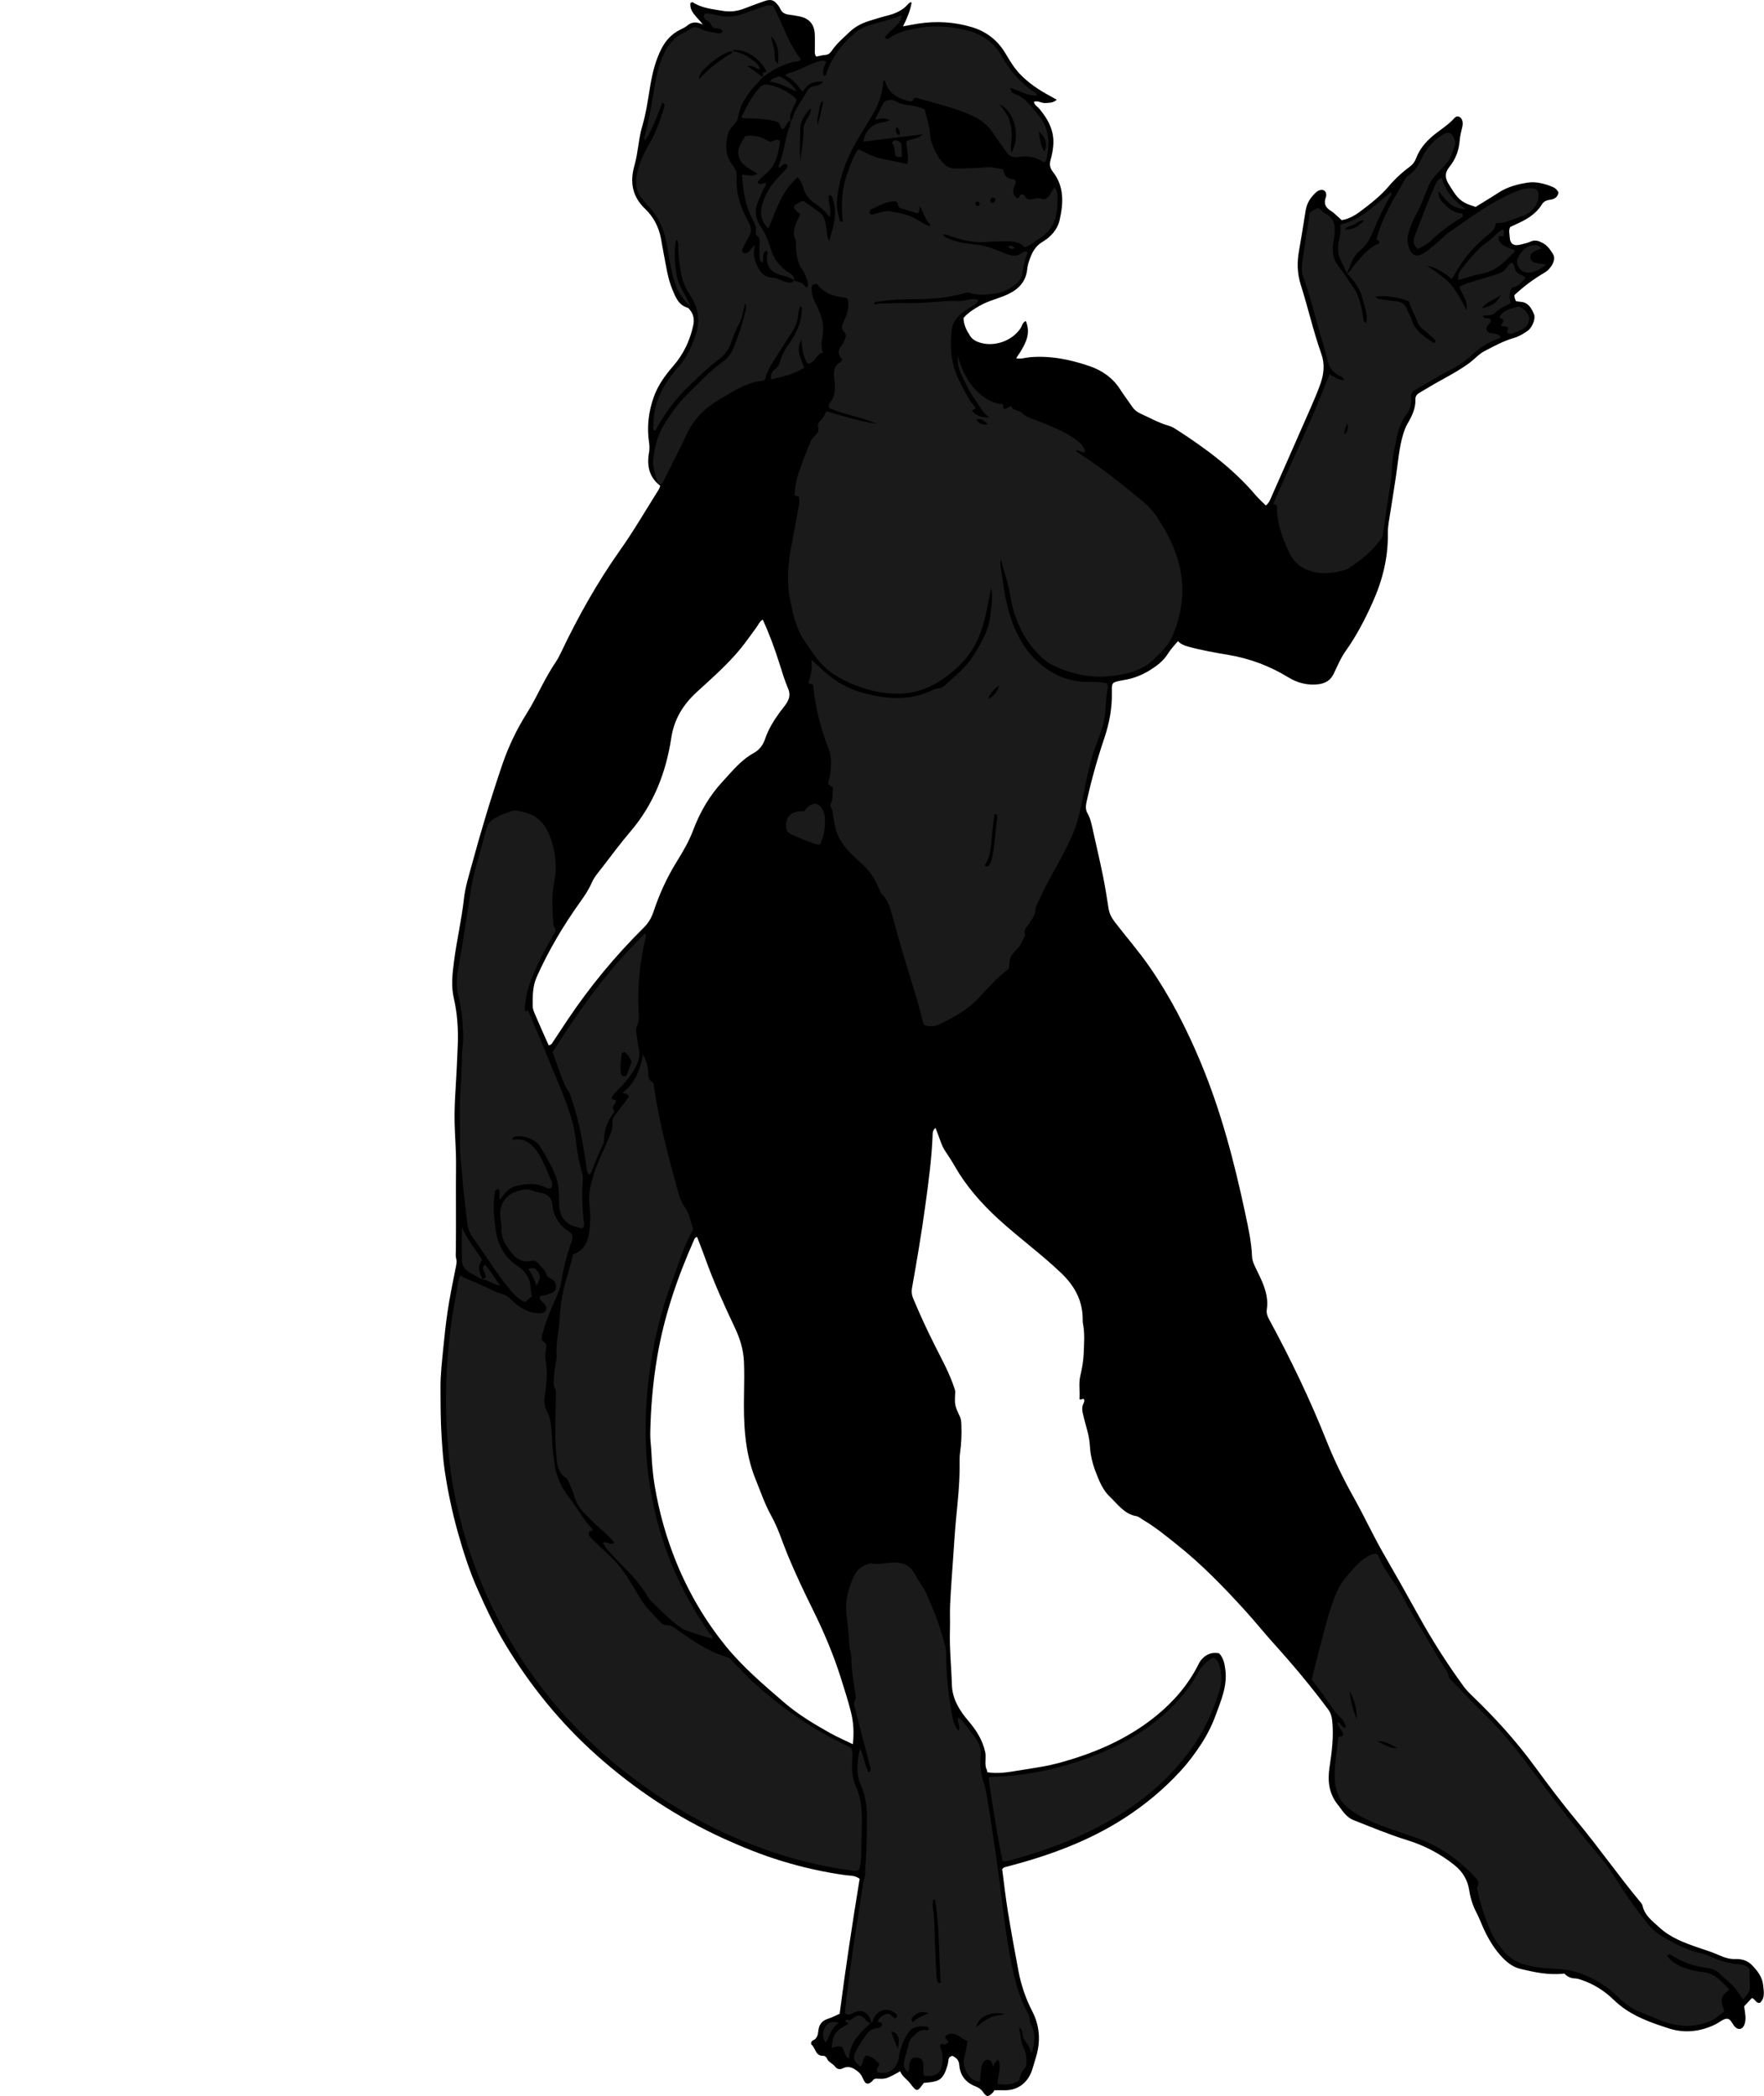 <?xml version="1.0" encoding="utf-8"?>
<!-- Generator: Adobe Illustrator 24.1.3, SVG Export Plug-In . SVG Version: 6.00 Build 0)  -->
<svg version="1.1" id="Layer_1" xmlns="http://www.w3.org/2000/svg" xmlns:xlink="http://www.w3.org/1999/xlink" x="0px" y="0px"
	 viewBox="0 0 440.34 523.11" enable-background="new 0 0 440.34 523.11" xml:space="preserve">
<g>
	<path d="M246.47,442.32c2.64,0.43,5.09,0.01,7.51-0.39c2.2-0.36,4.41-0.68,6.6-1.08c2.35-0.43,4.67-1.07,6.95-1.78
		c7.62-2.35,14.74-5.7,20.98-10.75c4.39-3.56,8.04-7.74,10.6-12.82c0.28-0.56,0.58-1.1,1.05-1.57c1.17-1.17,2.51-1.62,4.17-1.29
		c1.06,1.14,1.35,2.53,1.55,4.1c0.52,4.09-1.08,7.66-2.4,11.3c-0.93,2.55-2.17,5-3.65,7.27c-1.52,2.33-3.21,4.6-5.09,6.65
		c-4.17,4.55-8.88,8.47-14.09,11.83c-8.98,5.79-18.84,9.35-29.08,12.04c-0.46,0.12-0.96,0.12-1.4,0.68
		c0.45,3.41,0.84,6.97,1.41,10.49c0.82,5.03,1.72,10.05,2.68,15.06c0.66,3.46,1.79,6.76,3.42,9.92c1.87,3.62,2.13,7.47,0.94,11.4
		c-0.28,0.92-0.56,1.83-0.82,2.75c-1.04,3.69-3.76,5.66-7.13,5.56c-0.71-0.02-1.43,0-2.46,0c-0.05,0.08-0.18,0.4-0.4,0.61
		c-1.12,1.1-1.53,1.13-2.41-0.16c-0.5-0.73-1.12-1.11-1.86-1.4c-2.47-0.96-3.88-2.74-4.09-5.39c-0.09-1.22-0.79-1.82-1.71-2.25
		c-0.53,0.14-0.84,0.38-0.94,0.8c-0.11,0.46-0.11,0.96-0.24,1.42c-1.05,3.67-2.04,4.17-5.05,4.45c-0.32,0.03-0.63,0.06-0.91,0.09
		c-1.67,2.33-1.71,2.31-3.44,0.07c-0.77-1-1.93-1.65-2.46-2.96c-1.09,0.57-2.02,1.14-3.03,1.56c-1.05,0.44-2.2,0.27-3.03,0.26
		c-0.66,0.09-0.72,0.47-0.95,0.67c-0.94,0.84-1.55,0.79-2.06-0.25c-0.38-0.78-0.66-1.55-1.42-2.15c-1.2-0.95-2.33-1.59-3.88-0.82
		c-0.7,0.35-1.39,0.2-1.91-0.49c-0.57-0.76-1.62-1.05-2.01-2.01c-0.15-0.38-0.54-0.66-0.95-0.65c-1.92,0.07-1.85-1.92-2.88-2.78
		c-0.26-0.21-0.04-0.9,0.31-1.04c1.19-0.49,1.28-1.58,1.41-2.56c0.2-1.55,1-2.43,2.46-2.89c0.91-0.28,1.76-0.75,2.84-1.23
		c1.45-11.22,3.17-22.53,4.99-33.68c-1.28-0.92-2.48-0.75-3.54-0.9c-5.38-0.75-10.67-1.94-15.86-3.52
		c-4.96-1.51-9.78-3.45-14.51-5.6c-11.65-5.31-22.2-12.31-31.74-20.81c-9-8.03-16.53-17.29-22.77-27.63c-2.69-4.47-4.91-9.17-7-13.9
		c-2.03-4.58-3.56-9.4-4.92-14.25c-1.4-5-2.46-10.08-3.23-15.2c-0.42-2.83-0.6-5.7-0.79-8.57c-0.26-4.07-0.25-8.14-0.27-12.21
		c-0.02-3.35,0.39-6.67,0.71-10.01c0.28-2.94,0.61-5.86,1.03-8.78c0.53-3.71,1.32-7.38,2.04-11.06c0.15-0.77,0.37-1.5,0.13-2.34
		c-0.19-0.67-0.08-1.43-0.07-2.15c0.07-7.1-0.03-14.2,0.04-21.3c0.03-3.48-0.28-7.02-0.36-10.51c-0.06-2.68,0.06-5.41,0.23-8.12
		c0.24-3.74,0.41-7.49,0.56-11.23c0.15-3.92-0.1-7.82-0.98-11.66c-0.72-3.1-0.35-6.16,0.05-9.27c0.67-5.22,1.89-10.34,2.47-15.58
		c0.31-2.83,1.19-5.61,1.94-8.38c2.28-8.4,4.78-16.72,7.59-24.97c1.56-4.58,3.59-8.85,6.16-12.93c1.45-2.29,2.65-4.74,3.91-7.14
		c1-1.91,2.07-3.78,3.27-5.58c0.53-0.79,0.98-1.65,1.39-2.51c4.23-8.89,9.02-17.43,14.72-25.49c3.46-4.88,6.46-10.09,9.66-15.15
		c0.16-0.26,0.23-0.58,0.36-0.92c-2.83-2.17-3.38-5.08-2.79-8.35c0.14-0.8,0.13-1.58,0.01-2.38c-0.6-3.95-0.15-7.79,1.21-11.54
		c1.05-2.91,2.85-5.35,4.84-7.65c2.52-2.91,4.11-6.25,4.94-9.98c0.31-1.4,0.21-2.7-0.7-3.86c-0.19-0.25-0.39-0.59-0.65-0.66
		c-2.29-0.68-3.02-2.61-3.82-4.54c-1.21-2.91-1.58-6.01-2.19-9.05c-0.25-1.25-0.44-2.52-0.68-3.77c-0.56-2.82-1.84-5.32-3.9-7.29
		c-3.28-3.12-3.9-6.71-2.69-10.94c0.91-3.18,0.98-6.55,1.93-9.74c0.96-3.22,1.41-6.55,1.96-9.85c0.55-3.31,1.32-6.57,2.89-9.58
		c1.06-2.04,2.57-3.64,4.65-4.67c0.57-0.28,1.18-0.55,1.66-0.95c1.08-0.92,2.23-1.16,3.97-0.3c-1.42-1.97-3.39-3.12-3.1-5.41
		c0.27-0.09,0.47-0.23,0.55-0.18c2.28,1.51,4.95,1.71,7.52,2.16c1.84,0.32,3.66,0.09,5.42-0.6c1.64-0.63,3.28-1.25,4.94-1.82
		c1.69-0.58,2.42-0.32,3.5,1.09c0.19,0.25,0.37,0.53,0.49,0.82c0.43,1.01,1.26,1.36,2.28,1.47c0.79,0.08,1.57,0.25,2.35,0.39
		c2.47,0.44,3.82,1.88,3.98,4.33c0.08,1.28,0,2.56,0.03,3.84c0.01,0.62-0.16,1.28,0.35,1.89c0.74-0.14,1.52-0.36,2.3-0.42
		c0.73-0.06,1.15-0.43,1.53-0.99c1.27-1.87,3-3.32,4.62-4.86c1.28-1.21,2.88-2.02,4.57-2.57c1.52-0.49,3.04-0.96,4.59-1.35
		c2.05-0.52,3.95-1.28,5.35-2.96c0.14-0.17,0.37-0.29,0.57-0.41c0.04-0.02,0.13,0.03,0.27,0.07c-0.33,2.02-1.13,3.88-2.14,5.95
		c1.44-0.27,2.59-0.5,3.75-0.68c4.56-0.71,9.08-0.45,13.49,0.89c3.57,1.08,6.36,3.25,8.3,6.49c1.06,1.78,2.11,3.57,3.55,5.1
		c2.17,2.3,4.74,4.03,7.5,5.51c0.55,0.3,1.09,0.61,1.78,1c-0.93,0.85-1.93,0.75-2.9,0.82c-0.96,0.06-1.81-0.7-2.81-0.3
		c0.13,0.81,0.85,1.14,1.3,1.67c2.3,2.7,3.88,5.68,3.53,9.36c-0.11,1.1-0.3,2.22-0.61,3.28c-0.34,1.16-0.32,2.08,0.49,3.11
		c2.88,3.66,2.69,7.81,1.73,12.05c-0.57,2.51-2.29,4.29-4.33,5.51c-1.94,1.16-2.65,2.88-3.31,4.76c-0.24,0.67-0.39,1.39-0.47,2.1
		c-0.34,3.12-2.23,5-4.92,6.24c-2.24,1.03-4.69,1.54-6.87,2.78c-1.47,0.84-2.89,1.69-4.1,3.08c0,1.65,0.75,3.13,1.68,4.54
		c0.55,0.84,1.38,1.28,2.32,1.59c3.61,1.18,8.04-0.34,10.19-3.48c0.43-0.63,0.51-1.55,1.37-1.88c1.09,2.86,0.54,5.02-2.42,9.29
		c1.24,0.26,2.37-0.17,3.49-0.26c5.13-0.43,10.04,0.59,14.81,2.22c3.12,1.06,5.83,2.94,7.68,5.84c0.95,1.48,2.02,2.88,3.01,4.33
		c0.56,0.82,1.27,1.35,2.19,1.76c2.26,0.99,4.4,2.26,6.81,2.92c0.76,0.21,1.48,0.63,2.14,1.06c7.2,4.65,14.06,9.71,19.65,16.31
		c0.77,0.91,1.68,1.7,2.55,2.57c0.89-0.73,1.18-1.67,1.55-2.52c3.2-7.23,6.39-14.45,9.56-21.69c0.9-2.05,1.79-4.1,2.53-6.21
		c0.85-2.43,1.11-4.89,0.2-7.44c-2-5.64-3.31-11.5-5.12-17.19c-0.9-2.85-0.97-5.6-0.45-8.47c0.6-3.37,1.13-6.76,1.67-10.15
		c0.29-1.82,1.24-3.25,2.58-4.48c0.37-0.34,0.77-0.56,1.27-0.61c0.7-0.08,1.25,0.37,1.27,1.09c0.01,0.24,0.01,0.49-0.07,0.71
		c-0.58,1.5-0.19,2.55,1.21,3.41c0.93,0.57,1.69,1.43,2.71,2.33c1.46-0.21,3.04-0.97,4.45-2.02c2.62-1.96,5.21-3.94,7.35-6.47
		c1.54-1.82,3.32-3.46,5.26-4.89c0.7-0.52,1.19-1.17,1.53-2.06c0.8-2.11,2.16-3.82,3.9-5.35c1.85-1.63,4.04-2.83,5.69-4.71
		c0.66-0.76,1.69-0.31,1.96,0.72c0.12,0.48,0.11,0.93,0,1.41c-0.26,1.17-0.58,2.34-0.67,3.52c-0.19,2.48-1.04,4.69-2.58,6.59
		c-1.22,1.51-1.08,2.84-0.1,4.37c1.08,1.69,1.98,3.46,3.84,4.49c0.85,0.48,1.74,0.76,2.82,1.1c1.87-1.16,3.86-2.34,5.79-3.6
		c2.2-1.43,4.7-2.07,7.19-2.46c2.12-0.33,4.27,0.26,6.29,1.09c0.6,0.24,1.05,0.71,1.42,1.33c-0.15,1.23-1.04,1.71-2.1,1.85
		c-0.85,0.12-1.58,0.41-2.02,1.12c-1.53,2.53-3.95,3.87-6.53,5.02c-0.5,0.22-0.99,0.48-1.43,0.69c-0.39,0.88-0.14,1.68-0.1,2.46
		c0.07,1.74,0.99,2.35,2.73,1.9c0.85-0.22,1.73-0.4,2.52-0.76c1.1-0.5,2.02-0.13,2.96,0.35c1.2,0.61,1.92,1.72,2.59,2.77
		c0.52,0.81,0.29,1.86-0.24,2.74c-0.46,0.76-1.05,1.43-1.82,1.88c-2.7,1.57-5.19,3.42-7.53,5.6c-0.13,0.5,0.1,0.98,0.36,1.55
		c0.41,0.06,0.79,0.13,1.18,0.16c1.92,0.14,2.68,1.62,3.3,3.07c0.5,1.18-0.46,3.41-1.63,4.21c-1.05,0.73-2.14,1.38-3.39,1.74
		c-2.62,0.76-5.01,2.06-7.41,3.33c-1.36,0.72-2.35,1.9-3.56,2.81c-2.76,2.08-5.84,3.61-8.82,5.31c-1.25,0.71-2.46,1.48-3.71,2.19
		c-0.68,0.39-1.1,0.87-1.07,1.71c0.08,2.25-0.89,4.2-1.98,6.06c-0.49,0.85-0.8,1.71-1.08,2.63c-1.02,3.39-1.26,6.89-1.78,10.36
		c-0.56,3.7-1.13,7.41-1.74,11.1c-0.18,1.11-0.32,2.21-0.3,3.33c0.09,6.1-1.38,11.83-3.89,17.36c-1.88,4.16-3.97,8.19-6.62,11.91
		c-1.26,1.77-2.08,3.78-3.01,5.72c-0.78,1.65-2.13,2.39-3.76,2.6c-2.69,0.34-5.23-0.29-7.55-1.71c-4.61-2.82-9.57-4.7-14.91-5.6
		c-3.38-0.57-6.76-1.16-10.07-2.07c-0.94-0.26-1.82-0.57-2.58-1.38c-0.92,1.1-1.83,2.04-2.55,3.2c-1.11,1.8-2.82,3.04-4.58,4.13
		c-1.98,1.22-4.15,2.05-6.47,2.4c-0.16,0.02-0.32,0.06-0.47,0.09c-2.41,0.47-2.48,0.5-2.43,2.92c0.08,3.95-0.61,7.7-1.89,11.49
		c-1.73,5.13-3.2,10.37-4.38,15.67c-0.23,1.02-0.39,2.07,0.17,3.04c0.81,1.41,1.09,2.98,1.43,4.54c0.81,3.66,1.67,7.31,2.42,10.98
		c0.56,2.73,0.99,5.49,1.42,8.25c0.2,1.31,0.78,2.38,1.58,3.42c2.87,3.74,5.98,7.29,8.66,11.17c5.12,7.39,9.19,15.32,12.66,23.6
		c5.19,12.35,8.53,25.23,11.3,38.29c0.73,3.43,1.48,6.86,1.62,10.39c0.04,1.12,0.57,2.15,1.05,3.16c0.55,1.15,1.13,2.29,1.61,3.48
		c0.84,2.09,1.39,4.25,1.03,6.55c-0.14,0.88,0.11,1.66,0.56,2.49c5.34,9.83,10.19,19.9,14.33,30.31c1.95,4.9,4.27,9.63,6.85,14.24
		c2.53,4.52,4.7,9.24,7.28,13.74c2.95,5.12,5.87,10.26,8.72,15.43c3.39,6.17,7.16,12.09,11.3,17.78c0.67,0.91,1.43,1.72,2.24,2.49
		c5.72,5.48,11.02,11.34,15.7,17.75c3.39,4.64,6.87,9.23,10.54,13.65c5.31,6.4,10.07,13.21,15.36,19.62
		c0.35,0.43,0.8,0.88,0.92,1.39c0.55,2.45,2.49,3.81,4.15,5.35c2.75,2.56,6.22,3.85,9.7,5.05c1.73,0.6,3.49,1.12,5.17,1.88
		c1.3,0.58,2.68,1.05,4.16,0.99c1.58-0.06,3.01,0.38,4.12,1.52c1.35,1.39,2.58,2.95,2.78,4.92c0.15,1.51,0.57,3.21-0.74,4.46
		c-1.12,0.27-1.21-1.04-2.08-1.15c-0.61,0.66-1.25,1.34-1.91,2.05c0.11,0.81,0.26,1.59,0.32,2.37c0.06,0.8,0.02,1.59-0.32,2.35
		c-0.43,0.97-1.27,1.22-2.1,0.57c-0.45-0.35-0.69-0.86-1-1.33c-0.63-0.95-1.21-1.08-2.23-0.55c-0.64,0.33-1.21,0.78-1.85,1.1
		c-3.75,1.82-7.67,2.28-11.63,1c-3.71-1.2-7.43-2.47-10.72-4.67c-1.13-0.76-2.17-1.62-3.15-2.57c-2.27-2.19-4.9-3.83-7.89-4.85
		c-0.52-0.18-1.07-0.37-1.62-0.38c-1.11-0.02-1.99-0.48-2.69-1.22c-3.87,0.46-7.53-0.32-11.15-1.22c-1.97-0.49-3.51-1.86-4.85-3.37
		c-1.81-2.06-3.16-4.41-4.28-6.9c-0.56-1.24-1.03-2.52-1.66-3.72c-0.9-1.72-1.49-3.54-1.78-5.44c-0.4-2.66-1.61-4.74-3.73-6.43
		c-3.55-2.84-7.49-4.89-11.8-6.22c-4.58-1.42-8.99-3.27-13.44-5.02c-0.6-0.24-1.11-0.61-1.59-1.04c-0.91-0.81-1.52-1.85-2.27-2.78
		c-2.21-2.76-2.59-5.89-2.08-9.27c0.59-3.87,1.09-7.74,0.68-11.68c-0.11-1.08-0.38-1.99-1.03-2.86c-4.24-5.71-8.8-11.15-13.57-16.43
		c-2.41-2.66-4.65-5.48-7.06-8.13c-5.38-5.92-10.93-11.65-17.22-16.64c-2.69-2.14-5.34-4.33-8.32-6.07
		c-0.55-0.32-1.07-0.83-1.67-0.93c-3.02-0.52-4.63-2.96-6.62-4.83c-1.77-1.67-2.68-3.95-3.54-6.2c-0.81-2.1-1.34-4.27-1.46-6.52
		c-0.14-2.74-1.14-5.29-1.72-7.93c-0.18-0.82-0.3-1.49-0.05-2.23c0.15-0.45,0.48-0.84,0.34-1.37c-0.28-0.6-0.89,0.41-1.17-0.21
		c0.15-1.94-0.25-3.87,0.23-5.82c0.45-1.85,0.76-3.77,0.83-5.67c0.09-2.38,0.29-4.79-0.17-7.17c-0.11-0.54-0.08-1.11-0.09-1.67
		c-0.14-4.49-2.15-7.99-5.37-11.07c-5.03-4.81-10.67-8.87-15.78-13.57c-4.19-3.86-7.93-8.11-10.78-13.09
		c-0.71-1.25-1.49-2.46-2.3-3.65c-0.55-0.8-0.93-1.66-1.25-2.57c-0.39-1.1-0.82-2.19-1.25-3.34c-0.64,0.53-0.7,1.06-0.72,1.64
		c-0.22,5.98-1.03,11.9-1.84,17.82c-0.94,6.87-2.1,13.71-3.32,20.54c-0.16,0.93-0.04,1.75,0.3,2.56c1.69,4.04,3.52,8.01,5.5,11.93
		c1.75,3.47,3.66,6.92,4.85,10.66c0.07,0.22,0.16,0.45,0.15,0.68c-0.16,3.36-0.17,3.36,1.18,6.27c0.35,0.75,0.33,1.56,0.36,2.35
		c0.08,2.24-0.03,4.46-0.34,6.69c-0.13,0.94-0.12,1.91-0.11,2.87c0.05,4.72-0.49,9.39-0.93,14.07c-0.28,3.02-0.46,6.04-0.67,9.06
		c-0.27,3.89-0.57,7.79-0.76,11.68c-0.11,2.15,0.02,4.32-0.05,6.48c-0.15,4.56,0.35,9.09,0.48,13.64c0.11,3.66,1.93,6.49,4.18,9.14
		c1.93,2.27,3.5,4.73,4.14,7.7c0.29,1.33-0.16,2.69,0.22,4C246.3,441.5,246.36,441.81,246.47,442.32z M212.89,435.32
		c0.33-2.9,0.16-5.5-0.47-8.02c-0.74-2.94-1.68-5.82-2.59-8.71c-1.83-5.8-4.22-11.37-6.9-16.81c-2.23-4.51-4.38-9.04-6.31-13.7
		c-1.34-3.24-2.34-6.62-4.06-9.7c-1.64-2.94-2.71-6.13-3.97-9.23c-2.78-6.88-3-14.13-2.86-21.41c0.05-2.64,0.09-5.26-0.02-7.9
		c-0.13-3.01-1-5.78-2.27-8.47c-2.66-5.63-5.24-11.29-7.34-17.16c-0.66-1.85-1.4-3.67-2.09-5.49c-0.56,0.12-0.66,0.52-0.82,0.88
		c-4.18,9.44-7.49,19.14-9.19,29.38c-1.04,6.23-1.56,12.48-1.68,18.78c-0.03,1.58,0.22,3.17,0.29,4.76
		c0.13,2.79,0.36,5.56,0.82,8.32c1.11,6.55,2.87,12.9,5.39,19.07c3.11,7.6,7.2,14.59,12.37,20.95c4.25,5.23,9.37,9.57,14.44,13.95
		c3.58,3.09,7.63,5.52,11.75,7.82C209.12,433.58,210.94,434.37,212.89,435.32z M136.95,260.87c0.65-0.07,0.79-0.37,0.96-0.63
		c1.28-1.93,2.54-3.87,3.84-5.8c5.53-8.25,11.84-15.87,18.89-22.86c1.2-1.19,1.96-2.44,2.47-3.97c1.46-4.41,3.38-8.63,5.83-12.57
		c1.57-2.52,3.06-5.08,4.09-7.83c1.71-4.55,4.09-8.64,7.4-12.2c2.38-2.57,4.56-5.34,7.73-7.07c1.33-0.73,2.3-1.94,2.81-3.46
		c0.82-2.45,2.17-4.62,3.67-6.7c0.51-0.71,1.1-1.37,1.59-2.1c0.79-1.17,1.14-2.33,0.51-3.8c-0.88-2.05-1.52-4.2-2.19-6.33
		c-1.17-3.71-2.51-7.35-4.15-10.91c-0.83,0.49-1.09,1.3-1.56,1.93c-1.3,1.72-2.5,3.51-3.86,5.18c-3.29,4.05-7.22,7.47-11.04,10.97
		c-3.44,3.15-5.67,6.81-6.37,11.44c-1.32,8.7-4.42,16.62-10.21,23.39c-2.43,2.85-4.67,5.87-6.96,8.85c-0.97,1.26-2.08,2.5-2.7,3.94
		c-0.74,1.72-1.76,3.22-2.82,4.7c-4.23,5.93-7.95,12.15-10.91,18.82c-1.05,2.37-1,4.81-0.99,7.27c0,0.61,0.24,1.26,0.49,1.83
		C134.59,255.6,135.77,258.22,136.95,260.87z"/>
	<path fill="#1A1A1A" d="M198.18,69.99c2.02,0.58,2.02,0.58,3.13,1.8c0.54-0.41,0.46-1,0.29-1.47c-0.33-0.98-0.62-2.05-1.22-2.85
		c-1.5-1.97-1.58-4.25-1.73-6.54c-0.02-0.32,0.11-0.69-0.01-0.95c-1.06-2.17-0.06-4.02,0.86-5.9c0.1-0.21,0.17-0.45,0.25-0.67
		c-2.12-1.56-2.08-2.04,0.27-3.13c0.14-0.06,0.31-0.06,0.61-0.1c1.27,0.9,2.64,1.83,3.96,2.83c1.35,1.01,1.47,2.59,1.7,4.07
		c0.14,0.9,0.06,1.84,0.66,3.12c1.11-3.67,2.11-6.87,1.02-10.29c-0.16-0.51-0.21-1.14-1.02-1.25c-0.4,1.78,0.79,3.53,0.1,5.54
		c-1.03-1.56-2.34-2.56-3.72-3.49c-1.36-0.92-2.32-2.15-2.8-3.77c-0.29-0.96-0.63-1.94-1.43-2.74c-3.9,3.48-5.4,8.2-7.26,12.8
		c-1.89-1.7-2.19-3.73-1.57-5.95c0.76-2.76,2.3-5.07,4.3-7.09c0.62-0.62,1.21-1.27,1.78-1.93c0.14-0.16,0.17-0.42,0.24-0.61
		c-0.21-0.49-0.54-0.66-0.96-0.39c-0.39,0.25-0.72,0.59-1.08,0.89c-0.44-0.54,0.02-0.91,0.14-1.32c0.35-1.23,0.77-2.44,1.02-3.68
		c0.35-1.8,0.7-3.6,1.41-5.31c0.21-0.5,0.19-1.09,0.27-1.64l-0.08,0.08c0.47-0.14,0.53-0.58,0.64-0.94
		c0.74-2.42,2.47-4.28,3.58-6.48c0.44-0.89,1.35-1.06,2.21-1.23c0.69-0.14,1.35-0.27,1.71-1.08c-2.75,0.04-3.69,0.52-5.08,2.57
		c-1.32-1.48-2.33-3.27-4.45-4.05c0.49-0.3,0.74-0.54,1.03-0.61c2.33-0.56,4.36-1.83,6.59-2.64c0.93-0.34,1.78-0.66,2.75-0.25
		c-0.92,2.14-0.92,2.14-0.66,3.66c0.21-0.14,0.51-0.23,0.56-0.39c1.33-4.15,3.85-7.51,7.09-10.31c1.52-1.32,3.46-2,5.41-2.49
		c2.17-0.55,4.31-1.14,6.42-2.03c-0.26,1.47-0.27,1.46-1.85,3.07c-0.81,0.84-1.76,1.57-2.38,2.53c0.47,0.55,0.84,0.37,1.16,0.13
		c1.84-1.39,4.04-1.9,6.21-2.35c4.36-0.91,8.74-0.67,13.05,0.39c3.72,0.91,6.78,2.94,8.67,6.32c2.11,3.78,4.84,6.92,8.46,9.29
		c0.19,0.13,0.42,0.24,0.4,0.66c-2.34,0.12-4.34-1.14-6.67-1.92c0.1,0.98,0.67,1.36,1.17,1.54c2.59,0.9,4.01,3.1,5.68,5
		c3.11,3.55,3.15,7.65,2.06,11.86c-0.67,0.37-1.01-0.11-1.39-0.32c-1.77-1-3.71-1.06-5.6-0.78c-1.46,0.21-2.25-0.36-2.98-1.42
		c-1.13-1.64-2.32-3.24-3.42-4.89c-1.2-1.79-2.86-3-4.76-3.9c-4.42-2.11-9.22-3.1-13.87-4.5c-0.28-0.08-0.84-0.07-0.89,0.06
		c-0.54,1.25-1.41,0.63-2.17,0.42c-2.43-0.68-4.26-2.04-5.01-4.58c-0.04-0.13-0.21-0.21-0.44-0.44c-0.22,3.03-1.01,5.79-2.51,8.33
		c-1.34,2.27-2.74,4.5-4.08,6.77c-2.69,4.6-4.51,9.51-5,14.85c-0.16,1.74,0.22,3.48,0.7,5.16c0.06,0.21,0.26,0.4,0.75,0.27
		c-0.52-4.26-0.27-8.52,1.31-12.6c0.71-1.84,1.26-3.77,2.53-5.49c2.02,0.92,3.88,2.01,6.01,2.41c2.02,0.38,4.03,0.84,6.21,1.3
		c0.53-1.9-0.13-3.73-0.24-5.61c1.2-0.85,2.88-0.46,4.16-1.82c-5.08,0.63-9.87,1.22-14.84,1.83c0.23-1.87,1.13-3.03,2.34-3.94
		c1.11-0.84,2.63-0.8,4.23-1.36c-1.43-0.92-2.5-0.26-3.65-0.24c0.76-1.52,1.48-2.93,2.19-4.34c1.04-0.63,2.07-0.75,3.16-0.09
		c0.9,0.54,1.91,0.73,2.96,0.86c1.42,0.18,2.82,0.48,4.07,1.07c0.47,2.06,1.19,4.04,1.31,6.05c0.12,1.94,0.87,3.54,1.72,5.16
		c0.37,0.7,0.81,1.4,1.36,1.96c0.9,0.91,1.8,1.66,3.36,1.6c2.54-0.1,5.08-0.05,7.63-0.33c1.31-0.14,2.67,0.29,4.19,0.48
		c0.3,1.19,0.62,2.4,2.31,2.45c0.84,0.02,1.07,0.68,0.59,1.64c-0.63,1.26-0.52,2.27,0.52,3.13c0.87,0.2,0.56-1.02,1.12-0.88
		c0.68-0.14,0.82,0.29,1.04,0.6c0.42,0.62,0.95,0.71,1.66,0.54c1.51-0.36,1.51-0.33,2.99,0.05c1.47-0.43,1.71-1.98,2.57-2.99
		c0.94,0.99,0.74,2.15,0.76,3.21c0.06,3.95-0.92,7.45-4.6,9.63c-1.16,0.68-2.1,1.73-3.61,2.11c-1.2-1.33-2.82-1.54-4.54-1.48
		c-1.68,0.06-3.36,0-5.03,0.15c-3.27,0.29-6.33-0.55-9.36-1.61c-0.45-0.16-0.87-0.43-1.44-0.15c0.57,0.75,1.41,0.94,2.2,1.24
		c2.19,0.82,4.52,0.97,6.79,1.27c1.71,0.23,3.23,0.82,4.79,1.43c0.74,0.29,1.48,0.59,2.23,0.86c1.34,0.48,2.65,0.57,3.85-0.39
		c0.31-0.25,0.67-0.44,1.26-0.06c-0.62,1.71-1.08,3.53-1.34,5.4c-0.16,1.13-0.93,2.03-1.83,2.73c-1.53,1.18-3.15,1.95-5.18,2.21
		c-2.1,0.26-4.09,0.47-6.1-0.24c-0.41-0.14-0.77-0.06-1.16,0.05c-4.01,1.18-8.12,1.53-12.28,1.53c-3.12,0-6.22,0.11-9.31,0.6
		c-0.37,0.06-0.81-0.05-1.13,0.39c0.3,0.65,0.76,0.13,1.13,0.12c2.32-0.04,4.64-0.19,6.95-0.12c4.48,0.13,8.92-0.65,13.4-0.53
		c0.7,0.02,1.42-0.2,2.12-0.33c0.78-0.14,1.57-0.34,2.45,0.21c-0.41,0.93-1.34,1.26-2.09,1.73c-1.42,0.89-2.78,1.81-3.71,3.28
		c-0.39,0.62-0.71,1.22-0.81,1.96c-0.62,4.77-0.18,9.38,2.16,13.67c1.14,2.09,2,4.38,3.75,6.05c0.04,0.68-0.88,0.37-0.86,0.97
		c1.63,1.31,2.12,1.51,4.29,1.52c-1.28-0.95-2.01-2-2.7-3.13c-0.79-1.28-1.75-2.47-2.43-3.83c-0.63-1.29-1.33-2.55-1.9-3.87
		c-0.55-1.28-1.05-2.6-0.77-4.46c1.69,6.98,6.58,11.76,11.07,11.99c0.4,0.27,0.03,0.77,0.3,1.08c0.32,0.19,0.59,0.06,0.87-0.11
		c0.27-0.17,0.55-0.31,0.97-0.55c0.52,1.31,2.04,1.04,2.86,1.87c0.9,0.9,2.03,1.19,3.14,1.62c3.63,1.43,7.33,2.75,10.49,5.16
		c0.98,0.74,1.77,1.55,2.04,2.97c-0.83-0.06-1.47-0.31-2-0.59c-0.33,0.15-0.33,0.27-0.13,0.4c0.26,0.18,0.51,0.37,0.78,0.55
		c5.66,3.61,10.86,7.82,16.01,12.1c1.31,1.09,2.4,2.36,3.32,3.75c2.44,3.68,4.44,7.55,5.5,11.9c1.49,6.13,0.73,12.02-1.71,17.74
		c-0.96,2.25-2.72,3.9-4.43,5.6c-3.08,3.06-6.98,3.96-11.09,4.38c-5.16,0.52-10.01-0.56-14.59-2.86c-1.49-0.75-2.74-1.9-3.87-3.15
		c-3.72-4.1-5.7-9.02-6.56-14.39c-0.47-2.94-1.53-5.68-2.3-8.83c-0.32,1.67,0.18,2.97,0.34,4.28c0.54,4.36,1.33,8.69,3.02,12.76
		c1.48,3.57,3.66,6.83,6.63,9.28c3.24,2.67,7.07,4.33,11.42,4.34c1.67,0.01,3.34,0,4.87,0.28c0.47,0.38,0.49,0.82,0.41,1.18
		c-0.54,2.58-0.4,5.23-0.85,7.84c-0.4,2.32-1.31,4.43-2.11,6.59c-1.34,3.61-2.09,7.36-2.87,11.11c-0.83,3.98-1.48,8.02-3.22,11.74
		c-1.35,2.89-2.82,5.73-4.38,8.51c-1.49,2.65-2.91,5.33-4.12,8.11c-0.19,0.44-0.51,0.89-0.5,1.33c0.05,1.48-0.85,2.49-1.55,3.63
		c-0.54,0.88-1.62,1.6-0.99,2.89c-0.61,1.11-0.98,2.35-1.88,3.31c-2,2.13-1.99,2.14-2.19,5.07c-2.97,2.17-5.4,5.01-7.96,7.73
		c-2.51,2.67-5.75,4.29-8.93,5.95c-1.27,0.66-2.7,0.95-4.22,0.4c-0.12-0.27-0.3-0.54-0.37-0.84c-1.38-5.75-3.28-11.34-4.96-17
		c-0.96-3.21-1.83-6.45-2.73-9.68c-0.52-1.85-1.05-3.66-2.48-5.11c-0.53-0.54-0.74-1.4-1.08-2.12c-1.06-2.26-2.42-4.2-4.37-5.89
		c-2.63-2.28-5.18-4.76-6.16-8.37c-0.32-1.16-0.44-2.35-0.67-3.51c-0.11-0.54-0.03-1.12-0.39-1.6c-0.25-0.34-0.35-0.78-0.16-1.14
		c0.67-1.27,0.35-2.66,0.55-4.06c-0.55-0.41-1.5-0.63-1.11-1.69c0.14-0.37,0.28-0.76,0.33-1.15c0.32-2.26,0.6-4.45-0.29-6.74
		c-1.67-4.31-2.92-8.77-3.56-13.37c-0.12-0.86-0.21-1.73-0.32-2.62c-0.35-0.15-0.7-0.29-1.2-0.49c0.61-1.78,1.08-3.6,0.73-5.85
		c1.29,1.18,2.31,2.13,3.35,3.06c2.86,2.54,6.15,4.37,9.82,5.32c4.24,1.09,8.57,1.72,12.97,0.7c1.1-0.25,2.15-0.61,3.18-1.03
		c0.81-0.33,1.56-0.79,2.47-0.87c0.65-0.06,1.24-0.38,1.7-0.83c2.42-2.31,5.11-4.38,6.93-7.26c1.88-2.98,3.71-6,4.21-9.57
		c0.36-2.6,0.76-5.2,0.28-7.4c-0.81,3.77-1.35,8.03-3.02,12.1c-1.78,4.35-4.71,7.52-8.39,10.19c-0.26,0.19-0.54,0.35-0.8,0.53
		c-4.78,3.36-10.04,4.19-15.72,3.17c-4.07-0.74-7.83-2.2-11.3-4.42c-1.56-1-2.89-2.24-4.06-3.69c-1.21-1.5-2.26-3.1-3.33-4.69
		c-2.02-2.98-2.77-6.44-3.5-9.87c-0.97-4.5-0.63-9.04,0.2-13.54c0.65-3.53,1.34-7.05,1.97-10.58c0.11-0.62,0.02-1.27,0.02-1.94
		c-0.34-0.12-0.69-0.24-1.17-0.4c0.15-1.96,0.47-3.91,1.11-5.78c0.88-2.56,1.89-5.08,2.89-7.59c0.2-0.5,0.59-0.95,0.98-1.34
		c0.69-0.7,1.32-1.32,0.89-2.48c-0.17-0.48,0.21-1.1,0.66-1.47c0.71-0.58,0.98-1.43,1.44-2.28c4.24,1.13,8.35,2.57,12.69,3.12
		c-3.95-1.65-8.22-2.31-11.96-3.91c-0.29-0.71-0.11-1.09,0.15-1.38c1.23-1.38,1.3-3.04,1.19-4.74c-0.03-0.48-0.05-0.96-0.12-1.43
		c-0.21-1.6-0.04-3.03,1.53-3.94c0.19-0.11,0.28-0.37,0.51-0.67c-1.23-1.1-1.19-2.29-0.16-3.54c0.35-0.42,0.55-0.97,0.79-1.47
		c0.29-0.61,0.4-1.25-0.14-1.78c-0.85-0.83-0.65-1.67-0.18-2.61c0.72-1.44,1.24-2.95,1.18-4.59c-0.02-0.48-0.06-0.96-0.4-1.35
		c-3.51-0.55-5.35-0.87-7.41-3.47c-0.48-0.01-0.94,0.05-1.26,0.34c-0.35,1.84,0.3,3.39,1.14,4.91c0.23,0.42,0.33,0.9,0.54,1.33
		c1.14,2.32,1.36,4.77,0.82,7.24c-0.25,1.15-0.17,2.19,0.26,3.3c-1.77,0.27-1.88,2.61-3.8,2.76c-1.24-1.7-1.43-3.75-1.58-6
		c-1.55,2.6-0.05,4.72,0.65,7.02c-2.52,1.64-5.34,2.18-8.27,2.93c-0.16-1.15,0.22-2.07,1.07-2.68c0.57-0.41,0.89-0.86,1.07-1.5
		c0.53-1.87,1.47-3.52,2.58-5.1c1.73-2.46,2.92-5.13,2.98-8.2c0.01-0.3,0.07-0.61-0.3-0.86c-0.48,0.76-0.58,1.61-0.65,2.47
		c-0.11,1.38-0.62,2.64-1.36,3.8c-1.29,2.02-2.58,4.04-3.87,6.06c-1.2,1.88-2.46,3.74-3,5.99c-0.2,0.11-0.4,0.31-0.61,0.33
		c-4.13,0.39-7.45,2.72-10.85,4.71c-3.4,2-6.24,4.66-7.97,8.38c-1.71,3.69-3.6,7.3-5.41,10.94c-0.25,0.5-0.49,1.01-0.79,1.48
		c-0.27,0.41-0.68,0.33-1.12,0.12c-0.6-2.09-1.44-4.2-1.12-6.47c0.4-2.84,1.04-5.62,2.59-8.12c1.69-2.73,3.52-5.33,5.8-7.6
		c2.88-2.88,5.7-5.83,9-8.26c1.26-0.92,2.14-2.15,2.71-3.59c1.21-3.04,2.23-6.14,2.95-9.34c0.1-0.47,0.18-0.95-0.18-1.57
		c-0.44,1.87-0.67,3.69-1.54,5.24c-0.91,1.62-1.47,3.36-2.13,5.07c-0.59,1.53-1.59,2.74-2.92,3.72c-2.58,1.9-4.83,4.18-7.16,6.36
		c-3.53,3.3-6.37,7.14-8.63,11.39c-0.67-0.08-0.48-0.57-0.49-0.9c-0.11-4.31,1.23-8.18,3.63-11.7c0.76-1.12,1.6-2.2,2.51-3.2
		c2.14-2.36,3.42-5.18,4.42-8.15c1.11-3.31,0.74-6.44-1.12-9.41c-1.02-1.63-1.98-3.31-2.38-5.21c-0.5-2.34-0.83-4.71-0.84-7.12
		c0-0.59,0.14-1.23-0.52-2.11c-0.67,3.16-0.34,5.94,0.05,8.73c0.41,2.92,2.38,5.17,3.48,8.01c-1.68-1.4-3.13-3.58-3.81-5.61
		c-0.97-2.89-1.43-5.89-1.91-8.88c-0.67-4.12-2-7.89-5.12-10.83c-0.34-0.33-0.57-0.77-0.9-1.12c-1.8-1.94-2.11-4.23-1.58-6.7
		c0.56-2.6,1.65-5,3-7.28c1.72-2.91,2.83-6.07,3.78-9.29c0.09-0.31,0.2-0.61-0.07-0.88c-0.05-0.05-0.13-0.08-0.4-0.25
		c-0.63,1.6-1.18,3.2-1.87,4.74c-0.71,1.58-1.3,3.25-2.53,4.77c-0.04-0.39-0.12-0.63-0.07-0.82c1.3-4.7,1.97-9.52,2.84-14.31
		c0.39-2.13,0.97-4.2,1.85-6.18c1.07-2.39,2.58-4.4,5.04-5.57c0.57-0.27,1.14-0.59,1.65-0.98c0.81-0.62,1.6-0.58,2.46-0.14
		c1.52,0.79,3.19,0.98,4.85,1.21c0.33,0.04,0.63-0.04,0.83-0.56c-0.51-0.92-1.65-0.51-2.48-0.93c-0.36-0.53-0.56-1.26-1.25-1.61
		c-0.67-0.35-1.21-0.8-0.8-1.81c1.22-0.16,2.47,0.24,3.67,0.49c2.12,0.43,4.12,0.23,6.11-0.49c1.58-0.57,3.16-1.11,4.73-1.71
		c1.03-0.39,1.02-0.42,2.58-0.29c2.47,4.42,3.8,9.44,7.01,13.41c-0.53,0.69-1.15,0.5-1.66,0.61c-2.97,0.62-5.49,2.1-7.9,3.85
		c0.03-0.39,0.06-0.78,0.09-1.16c0.29-0.08,0.59-0.15,0.9-0.23c-1.44-3-4.56-5.23-7.51-5.41c-0.39-0.02-0.79-0.03-1.07,0.34
		c-0.39,0.06-0.82,0.03-1.16,0.19c-2.31,1.11-4.34,2.62-6.09,4.48c-0.51,0.55-0.98,1.19-1.11,2.35c2.48-2.76,5.18-4.75,8.07-6.48
		c0.21-0.13,0.32-0.33,0.24-0.59c2.04,0.17,3.74,1.15,5.3,2.36c0.73,0.57,1.52,1.17,1.6,2.24c-0.92-0.26-1.67-1.11-3.06-0.89
		c1.43,1.03,2.63,1.89,3.83,2.75c-1.47,1.76-3.19,3.31-4.34,5.32c-0.16,0.28-0.36,0.53-0.52,0.8c-0.8,1.32-1.05,2.8-1.42,4.27
		c-0.34,1.36-1.9,2.07-2.32,3.52c-0.86,2.91-0.82,5.7,1.12,8.16c0.69,0.88,1.02,1.72,0.96,2.82c-0.25,4.03,0.95,7.71,2.89,11.17
		c0.72,1.29,1.01,2.47,0.16,3.8c-0.51,0.8-0.89,1.68-1.35,2.52c-0.23,0.42-0.52,0.82-0.18,1.45c1.57,0.64,1.89-1.18,3.11-1.87
		c-0.61,1.84-0.29,3.39,0.35,4.84c0.75,1.7,1.69,3.19,3.95,3.26c1.06,0.03,2.09,0.74,3.17,1.02c0.73,0.19,1.57,0.55,2.21-0.28
		L198.18,69.99z M223.57,50.26c-2.19-0.14-4.09,1.12-6.11,1.99c-0.14,0.06-0.3,0.19-0.33,0.32c-0.06,0.21-0.06,0.46-0.01,0.67
		c0.03,0.11,0.22,0.22,0.36,0.27c0.41,0.14,0.77-0.1,1.14-0.2c1.23-0.32,2.47-0.81,3.74-0.56c2.25,0.44,4.54,0.78,6.54,2.06
		c0.96,0.62,2.01,1.11,3.02,1.65c0.12-0.11,0.24-0.21,0.36-0.32c-1.34-1.25-1.71-3-2.64-4.71c-0.07,0.47-0.11,0.7-0.13,0.93
		c-0.04,0.31-0.01,0.65-0.53,0.9c-1.45-0.45-3.02-0.95-4.42-1.39C224,51.36,224.37,50.59,223.57,50.26z M252.51,38.05
		c2.31-4.1,0.8-10.18-3.01-12.05c0.9,1.35,1.89,2.39,2.38,3.73c0.49,1.36,0.69,2.76,0.68,4.2
		C252.55,35.31,252.09,36.67,252.51,38.05z M248.66,203.21c-0.14-0.01-0.28-0.02-0.42-0.03c-0.16,1.33-0.33,2.66-0.49,3.99
		c-0.36,3.03-0.18,6.16-1.94,8.81c0.37,0.43,0.69,0.34,0.92,0.11c0.58-0.59,0.8-1.35,0.96-2.15c0.71-3.36,0.78-6.79,1.28-10.17
		C249.01,203.61,248.78,203.4,248.66,203.21z M199.9,40.54c-0.11-2.72,0.79-5.34,0.66-8.04c-0.04-0.91,0.3-1.68,0.72-2.47
		c0.5-0.92,1.22-1.81,1.13-3.1c-1.73,1.91-2.58,3.37-2.63,5.08C199.72,34.85,199.5,37.7,199.9,40.54z M192.45,9
		c0.27,1.12,0.49,2.26,0.81,3.37c0.3,1.04-0.32,2.3,0.9,3.59C194.49,13.13,194.31,10.89,192.45,9z M259.35,32.82
		c0.1,2.02,0.8,4.41,1.43,5.07C261.48,35.84,261.13,34.43,259.35,32.82z M204.1,31.37c0.28-1.1,0.47-1.78,0.63-2.47
		c0.14-0.62,0.24-1.24,0.38-1.86c0.14-0.6,0.62-1.19,0.07-1.85c-0.79,1.29-0.65,2.78-1.06,4.13C203.98,29.82,204.1,30.4,204.1,31.37
		z M249.44,171.17c-1.39,0.7-2.17,1.92-2.84,3.24C248.14,173.84,248.93,172.62,249.44,171.17z M243.69,104.74
		c0.73,0.96,1.47,1.37,2.86,1.19C245.66,104.97,245.06,104.25,243.69,104.74z M248.47,49.77c-0.03-0.32-0.33-0.49-0.62-0.46
		c-0.42,0.04-0.67,0.34-0.65,0.79c0.01,0.37,0.25,0.58,0.59,0.52C248.19,50.54,248.46,50.27,248.47,49.77z M224.46,33.8
		c0.37-1.04-0.09-1.55-0.66-2.15C223.48,32.54,223.52,33.22,224.46,33.8z M244.17,51.49c0.12-0.14,0.36-0.28,0.39-0.46
		c0.07-0.43-0.21-0.69-0.62-0.74c-0.26-0.04-0.42,0.16-0.44,0.4C243.46,51.12,243.69,51.38,244.17,51.49z"/>
	<path fill="#1A1A1A" d="M114.94,318.32c0.76,0.56,1.63,0.9,2.51,1.25c2.07,0.82,4.06,1.82,6.09,2.74c0.43,0.2,0.88,0.41,1.34,0.5
		c1.23,0.26,2.17,0.94,3.02,1.83c1.23,1.31,2.73,2.17,4.42,2.78c0.86,0.31,1.71,0.35,2.59,0.32c0.6-0.02,1.14-0.24,1.38-0.8
		c0.24-0.56,0.02-1.07-0.41-1.52c-0.44-0.45-0.98-0.83-1.23-1.5c0.35-0.85,1.24-0.48,1.83-0.76c0.89-0.43,2.14-0.42,2.3-1.79
		c0.14-1.22-0.48-1.96-1.56-2.4c-0.49-0.2-0.77-0.55-0.89-1.05c-0.26-1.08-1.25-1.63-1.85-2.47c-0.43-0.59-1.11-0.93-1.9-0.75
		c-2.41,0.56-3.99-0.78-5.25-2.5c-1.17-1.6-2.26-3.27-2.15-5.45c0.06-1.18-0.26-2.37-0.33-3.56c-0.15-2.37,1.37-4.84,3.63-5.65
		c1.49-0.53,3.03-1.04,4.66-0.3c0.64,0.29,1.39,0.33,2.09,0.5c1.55,0.38,2.5,1.23,2.67,2.94c0.1,1.01,0.3,2.05,0.79,2.99
		c0.71,1.36,1.59,2.53,2.92,3.41c1.43,0.95,1.57,1.42,0.99,3.02c-1.2,3.31-1.99,6.71-2.56,10.19c-0.28,1.73-1.12,3.32-1.82,4.93
		c-1.06,2.42-2.03,4.86-2.72,7.41c-0.19,0.71-0.51,1.78-0.05,2.05c1.58,0.94,0.64,2.19,0.68,3.32c0.01,0.31-0.13,0.64-0.06,0.93
		c0.69,3.09,0.41,6.16-0.06,9.24c-0.2,1.3-0.2,2.67,0.39,3.76c1.31,2.43,1.31,5.04,1.42,7.62c0.08,1.92,0.34,3.81,0.58,5.7
		c0.42,3.24,1.77,6.11,3.79,8.67c2.02,2.57,3.49,5.53,5.74,7.73c-0.08,0.82-0.78,0.27-0.91,0.75c-0.22,0.83,0.39,1.31,0.88,1.8
		c1.19,1.18,2.4,2.35,3.64,3.48c1.84,1.67,3.46,3.51,4.84,5.6c1.5,2.26,2.74,4.69,4.28,6.9c1.14,1.64,2.75,2.97,4.03,4.55
		c0.39,0.49,1.03,0.84,1.68,0.85c1.21,0.01,2.03,0.73,2.93,1.36c3.86,2.72,7.75,5.38,12.36,6.71c0.61,0.17,0.87,0.67,1.26,1.05
		c1.6,1.56,3.05,3.25,4.71,4.77c7.18,6.58,15.05,12.1,23.86,16.26c0.36,0.17,0.69,0.39,1.05,0.6c0.36,1.1,0.23,2.24,0.17,3.34
		c-0.13,2.19,0.08,4.36,0.99,6.33c1.57,3.41,1.49,6.98,1.43,10.58c-0.03,1.76-0.13,3.51-0.14,5.27c-0.01,1.6,0,3.19-0.54,4.81
		c-0.73,0.57-1.63,0.22-2.46,0.1c-5.69-0.81-11.3-2.04-16.79-3.76c-14.66-4.58-27.92-11.8-39.91-21.34
		c-8.28-6.59-15.57-14.16-21.81-22.76c-6.34-8.73-11.32-18.13-15.05-28.23c-2.39-6.46-4.13-13.09-5.37-19.84
		c-0.66-3.6-1.06-7.25-1.31-10.91c-0.26-3.75-0.46-7.49-0.43-11.24c0.08-8.95,0.96-17.83,2.71-26.61
		C114.25,320.84,114.21,319.52,114.94,318.32z"/>
	<path fill="#1A1A1A" d="M436.75,491.53c0,1.06-0.06,2.03,0.01,2.98c0.16,2.32,0.17,2.37-1.66,4.54c-1.02-1.43-1.86-2.96-3.2-4.09
		c-0.98-0.82-1.91-1.69-2.84-2.57c-1-0.94-2.31-1.16-3.54-1.33c-3.08-0.41-5.87-1.48-8.44-3.19c-0.32-0.21-0.58-0.16-0.93,0.28
		c1.04,1.41,2.47,2.29,4.11,2.92c1.58,0.61,3.23,0.97,4.88,1.13c3.04,0.3,4.65,2.43,6.56,4.33c-2.3,2.05-2.32,2.16-1.28,5.45
		c-0.56,0.46-1.11,0.91-1.66,1.35c-1.27,1.02-2.73,1.51-4.32,1.9c-4.13,0.99-7.89-0.03-11.61-1.68c-1.38-0.62-2.83-1.09-4.21-1.72
		c-1.75-0.81-3.27-2-4.63-3.34c-3.08-3.03-6.68-5.17-10.79-6.39c-2.15-0.64-4.4-0.7-6.63-0.82c-2-0.1-3.97-0.42-5.89-0.94
		c-2.28-0.62-4.2-1.85-5.69-3.76c-1.39-1.78-2.58-3.65-3.39-5.76c-1.09-2.83-2.14-5.68-2.68-8.68c-0.07-0.39-0.32-0.89-0.16-1.14
		c0.83-1.36-0.19-2.1-0.92-2.87c-4.07-4.32-8.87-7.53-14.48-9.51c-3.91-1.38-7.89-2.57-11.68-4.28c-1.9-0.86-3.67-1.87-5.29-3.23
		c-2.2-1.85-3.04-4.19-3.19-6.93c-0.14-2.65,0.21-5.26,0.56-7.87c0.13-0.93,0.15-1.89,0.32-2.71c0.39-0.43,0.92,0.12,1.23-0.68
		c-0.03-1.03-1.47-1.77-1.46-3.09c0.93,0.07,0.96,1.43,2.11,1.38c-0.23-1.92-1.8-2.78-2.76-4.06c-0.95-1.27-1.8-2.63-2.73-3.92
		c-0.98-1.36-2.01-2.68-3.01-4c0.42-1.73,0.78-3.43,1.23-5.11c1.17-4.37,2.2-8.78,3.61-13.07c0.88-2.68,1.91-5.45,3.84-7.59
		c1.89-2.09,3.56-4.53,6.43-5.52c0.4-0.14,0.76-0.22,1.16-0.08c0.11,0.1,0.29,0.19,0.33,0.32c1.35,3.81,4.24,6.71,6.07,10.25
		c1.8,3.47,3.88,6.79,5.87,10.17c1.37,2.34,2.79,4.66,4.18,6.99c0.52,0.88,1.28,1.63,1.4,2.74c0.06,0.58,0.61,0.92,1,1.31
		c2.9,2.98,5.75,6.01,8.71,8.92c4.76,4.66,8.72,9.97,12.69,15.28c4.92,6.59,9.97,13.08,15.28,19.37c2.08,2.46,3.77,5.15,5.47,7.84
		c2.06,3.25,4.36,6.32,6.74,9.3c1.58,1.97,3.89,3.28,6.17,4.47c2.27,1.18,4.61,2.18,7.13,2.72c0.85,0.18,1.68,0.53,2.47,0.9
		c2.27,1.05,4.66,1.65,7.14,1.85C435.32,490.38,436.11,490.63,436.75,491.53z M338.69,429.06c0.07-2.41-0.69-5.24-1.84-6.99
		C337.21,424.54,337.64,426.64,338.69,429.06z M348.84,436.32c-2.5-1.46-3.46-1.79-4.95-1.71
		C345.5,435.35,346.78,436.4,348.84,436.32z"/>
	<path fill="#1A1A1A" d="M217.51,504.82c-0.61-2.56-2.28-3.49-4.5-2.45c-0.66,0.31-1.25,0.78-2.1,0.04
		c0.12-1.13,0.23-2.37,0.38-3.61c0.95-7.83,2.08-15.64,3.36-23.42c0.39-2.35,0.58-4.74,1.24-7.06c0.23-0.81,0.06-1.74,0.13-2.61
		c0.34-3.98,0.38-7.97,0.4-11.96c0.01-2.84-0.36-5.62-1.52-8.17c-1.09-2.41-0.98-4.8-0.62-7.27c0.08-0.55,0.24-1.08,0.42-1.85
		c1.04,1.92,1.06,4.02,2.16,5.91c0.61-0.48,0.49-0.96,0.35-1.49c-0.98-3.7-1.94-7.41-2.91-11.12c-0.28-1.08-0.53-2.17-0.84-3.24
		c-0.23-0.77-0.45-1.42,0.02-2.27c0.36-0.65,0.02-1.55-0.09-2.34c-0.39-2.69-0.89-5.37-0.87-8.11c0.01-1.09-0.45-2.17-0.51-3.26
		c-0.12-2.36-0.32-4.71-0.65-7.05c-0.46-3.31,0.16-6.47,1.51-9.5c0.73-1.64,1.76-3.02,3.6-3.55c0.3-0.09,0.63-0.31,0.9-0.25
		c2.31,0.5,4.57-0.47,6.89-0.13c1.23,0.18,2.16,0.42,3.09,1.4c1.02,1.08,1.47,2.42,2.28,3.51c1.38,1.83,2.08,3.91,2.97,5.92
		c1.43,3.21,2.42,6.58,3.36,9.96c0.21,0.76,0.25,1.58,0.25,2.38c-0.03,4.88,0.54,9.7,1.4,14.5c0.26,1.48,0.51,2.98,1.65,4.24
		c0.64-1.2-0.45-2.21-0.1-3.31c0.71,0.28,1.09,0.9,1.52,1.42c0.96,1.18,1.85,2.4,2.77,3.61c1.05,1.4,1.54,2.95,1.36,4.71
		c-0.21,2.07-0.03,4.05,0.64,6.11c0.81,2.48,1.11,5.14,1.53,7.73c0.63,3.85,1.2,7.72,1.75,11.58c1.16,8.09,1.91,16.25,3.36,24.3
		c0.58,3.22,1.32,6.41,2.36,9.52c0.43,1.28,0.97,2.54,1.58,3.75c0.47,0.93,1.03,1.77,1.04,2.88c0,0.45,0.27,0.91,0.47,1.34
		c1.01,2.14,0.76,4.28,0,6.84c-0.54-1.47-1.12-2.49-1.87-3.42c-0.68-0.84-0.01-2.24-1.31-3.11c0.46,1.74,0.36,3.4,1.07,4.93
		c0.47,1.02,0.79,2.09,0.8,3.23c0.01,0.92,0.1,1.75-0.78,2.55c-0.63,0.57-0.73,1.72-1.08,2.63c-1.59,1.17-3.4,1.06-5.39,0.87
		c0.06-2.06,1.1-4.05,0.22-6.11c-0.91,0.81-0.91,0.81-1.29,1.86c-0.19-0.8-0.29-1.68-1.29-1.8c-0.75-0.09-1.47,0.76-1.66,2.01
		c-0.17,1.1-0.22,2.22-0.33,3.44c-1.8-0.02-2.77-1.22-3.43-2.52c-0.52-1.02-0.83-2.22-0.48-3.48c0.35-1.3,0.54-2.65,0.82-4.08
		c-1.82-0.7-3.23-2.85-5.44-1.38c-0.68,0.85,1.41,1.49,0.28,1.95c-0.77,0.65-1.15-0.22-1.59,0.23c-0.16,0.4-0.07,0.79,0.09,1.15
		c0.49,1.06,0.45,2.19,0.37,3.3c-0.19,2.71-1.7,3.81-4.61,3.32c-0.27-0.9-0.09-1.87-0.16-2.81c-0.08-1.06-0.62-1.6-1.63-1.69
		c-1.01-0.09-1.52,0.35-1.81,1.49c-0.17,0.67,0.11,1.41-0.4,2.19c-0.9-0.81-1.19-1.72-0.94-2.79c0.35-1.47,0.83-2.92,1.14-4.4
		c0.24-1.11,1.02-1.7,1.78-2.42c0.85-0.8,1.72-1.09,2.82-0.88c0.13,0.02,0.28-0.11,0.43-0.17c0.02-0.5-0.31-0.72-0.72-0.75
		c-1.77-0.12-3.39-0.07-4.56,1.74c-1.21,1.87-1.9,3.89-2.22,6.01c-0.21,1.39-0.82,2.38-1.83,3.17c-1.09,0.85-2.36,0.7-3.55,0.49
		c-0.38-0.96,0.48-1.42,0.55-2.11c-1.66-1.59-1.66-1.59-3.21-2.11c-1.13,0.6-0.71,2.07-1.55,2.83c-1.65-1.31-2.01-2.23-1.17-3.82
		c0.78-1.47,1.73-2.87,2.69-4.23c0.56-0.79,1.33-1.37,2.36-1.51c0.62-0.09,1.28-0.19,1.56-0.89c-0.03-0.72-0.7-0.53-1.15-0.82
		c0.53-1.14,1.39-1.8,2.65-1.95c0.81,0.09,1.09,1.17,1.96,1.12c0.48-0.59,0.13-0.99-0.23-1.28c-2.16-1.71-4.73-0.55-5.53,1.75
		c-0.11,0.3,0,0.65-0.49,0.57L217.51,504.82z M233.04,474.06c-0.31,0.77-0.25,1.59-0.13,2.35c0.42,2.61,0.36,5.23,0.45,7.85
		c0.1,2.86,0.25,5.72,0.39,8.58c0.02,0.4,0.04,0.8,0.13,1.19c0.09,0.41,0.04,1,0.96,0.88c-0.51-6.87-0.29-13.78-1.39-20.62
		C233.44,474.2,233.19,474.14,233.04,474.06z M250.92,502.65c-3.85-0.71-6.63,0.66-7.3,3.3
		C248.22,502.43,247.95,503.42,250.92,502.65z M224.07,511.34c0.44-1.74,0.43-2.47,0-3.22c-0.3-0.51-0.61-1.08-1.63-1.01
		C222.94,508.43,223.4,509.62,224.07,511.34z M231.81,502.48c-1.92-0.69-2.92-0.1-3.84,0.8c-0.39,0.38-0.65,0.8-0.1,1.44
		C228.83,503.6,230.12,503.23,231.81,502.48z"/>
	<path fill="#1A1A1A" d="M336.23,68.25c0.98-0.51,1.35-1.54,2.02-2.31c1.78-2.05,3.45-4.22,5.97-5.16c0.35-0.9-0.56-0.75-0.63-1.05
		c1.39-5.35,4.22-9.88,6.87-14.5c0.28-0.48,0.53-1.09,0.97-1.35c1.93-1.16,2.78-2.98,3.74-4.93c1.12-2.26,2.98-4.13,5.2-5.48
		c1.14-0.69,1.92-0.4,2.48,0.85c0.26,0.57,0.58,1.17,0.35,1.84c-0.62,1.81-1.1,3.67-2.51,5.1c-1.06,1.07-2.1,2.17-3.03,3.35
		c-0.73,0.93-1.2,2.04-1.61,3.16c-0.76,2.1-1.63,4.14-2.75,6.1c-0.78,1.36-1.28,2.92-1.74,4.44c-0.37,1.24-0.19,2.54,0.24,3.77
		c0.59,1.66,1.9,2.15,3.4,1.22c1.91-1.19,3.53-2.73,5.21-4.2c0.3-0.26,0.55-0.6,0.87-0.82c5.31-3.67,10.46-7.61,16.45-10.19
		c1.47-0.63,2.96-1.19,4.61-1.1c1.23,0.07,1.71,0.53,1.72,1.77c0.01,1.94-1.01,3.31-2.49,4.4c-0.38,0.28-0.82,0.53-1.27,0.67
		c-2.27,0.67-4.39,1.95-6.89,1.87c-0.14,1.06-0.6,1.88-1.51,2.55c-1.02,0.75-1.93,1.67-2.87,2.53c-2.54,2.34-4.51,5.11-6.14,8.14
		c-0.11,0.2-0.27,0.36-0.52,0.7c-1.82-1.54-3.74-2.85-6.13-3.27c1.35,0.94,2.74,1.83,4.03,2.85c1.26,0.99,2.32,2.22,3.19,3.55
		c0.9,1.37,1.64,2.85,2.64,4.64c0.36-2.52-1.2-3.93-1.8-5.8c0.9-0.57,1.94-0.9,2.99-1.21c1.99-0.59,3.97-1.21,5.96-1.8
		c1.34-0.39,2.51-0.99,3.24-2.26c0.19-0.33,0.49-0.64,0.92-0.73c0.82,0.5,0.58,1.54,1.12,2.22c0.59,0.75,1.56,0.78,2.3,1.49
		c-0.92,1.05-1.74,2.26-3.34,2.42c-0.74,1.22-0.85,2.52-0.37,3.89c-1.52,0.82-2.97,1.49-4.11,2.63c-0.77,0.76-1.87,0.18-2.85,0.63
		c0.38,0.98,1.5,0.28,1.97,0.88c0.18,1.03-1.04,1.37-1.13,2.34c0.5,1.81,2.82,0.59,3.65,2.02c-0.25,0.18-0.42,0.38-0.63,0.45
		c-2.72,0.88-4.96,2.47-7.04,4.4c-1.58,1.47-3.43,2.63-5.36,3.59c-2.86,1.43-5.51,3.23-8.32,4.74c-0.81,0.44-1.19,1.05-1.06,1.94
		c0.23,1.61-0.3,3.07-1.22,4.28c-2.03,2.68-2.35,5.86-3.03,8.97c-0.6,2.75-0.45,5.56-0.89,8.31c-0.67,4.17-1.29,8.34-1.89,12.52
		c-0.08,0.59-0.33,1.01-0.67,1.48c-2.11,2.88-4.86,5.03-7.79,6.98c-0.26,0.17-0.55,0.34-0.85,0.43c-3.51,1.04-7,1.35-10.43-0.37
		c-1.82-0.91-2.95-2.4-3.77-4.17c-1.62-3.49-2.96-7.06-2.94-10.99c0-0.23-0.1-0.46-0.15-0.69c-0.23-0.01-0.43-0.02-0.68-0.04
		c0.03-0.23,0-0.48,0.09-0.68c3.16-7.07,6.37-14.11,9.49-21.2c1.54-3.5,2.91-7.07,4.37-10.64c1.06,0.55,2.1,1.38,3.58,1.51
		c-0.16-0.93-0.86-1.01-1.36-1.29c-1.33-0.74-2.22-1.76-2.59-3.27c-0.39-1.63-0.83-3.25-1.32-4.85c-1.68-5.49-2.95-11.1-4.9-16.52
		c-0.47-1.32-0.33-2.69-0.14-4.03c0.56-3.94,1.19-7.87,1.81-11.89c0.49-0.56,1.26-0.8,1.97-1.13c0.83,0.2,1.21,0.99,1.95,1.35
		c1.64,0.79,2.36,2.25,2.3,4.05c-0.03,0.87-0.07,1.77-0.25,2.62c-0.53,2.48-0.24,4.72,1.39,6.77c1.24,1.56,2.31,3.25,3.46,4.89
		c1.51,2.16,2.02,4.66,2.45,7.18c0.12,0.68-0.03,1.48,0.82,1.84c0.33-1.69,0.03-2.83-1.08-6.66c-0.68-2.34-2.14-4.06-3.71-5.76
		L336.23,68.25z M351.74,75.21c-2.51-1.04-6.33-1.57-8.34-1.17c0.31,0.47,0.76,0.57,1.24,0.63c1.26,0.17,2.51,0.39,3.77,0.5
		c1.31,0.11,2.25,0.63,2.76,1.9c0.38,0.96,0.99,1.84,1.28,2.82c0.84,2.84,3.21,4.18,5.41,5.7c0.06,0.04,0.26-0.11,0.41-0.18
		c0.21-0.6-0.3-0.84-0.62-1.13c-0.82-0.75-1.64-1.5-2.51-2.19c-0.58-0.46-1.05-0.97-1.28-1.67C353.24,78.6,352.14,77,351.74,75.21z
		 M369.92,76.96c2.67-0.63,3.32-1.08,4.82-3.32C373.01,74.79,371.19,75.25,369.92,76.96z M335.66,108.42
		c0.9-0.85,0.93-1.61,0.66-2.79C335.93,106.62,335.48,107.24,335.66,108.42z"/>
	<path fill="#1A1A1A" d="M177.86,408.96c-1.2-0.19-6.68-1.92-7.37-2.38c-0.92-0.63-1.87-1.24-2.7-1.99
		c-1.72-1.55-3.38-3.17-5.05-4.77c-0.34-0.33-0.68-0.69-0.91-1.1c-1.8-3.16-4.26-5.77-6.81-8.31c-1.19-1.18-2.31-2.43-3.42-3.69
		c-0.42-0.47-0.71-1.05-1.11-1.67c0.99-0.51,1.84,0.79,2.84-0.03c-1.03-1.28-2.2-2.45-3.45-3.48c-1.42-1.18-2.68-2.52-3.96-3.83
		c-1.24-1.26-2.15-2.75-2.65-4.49c-0.3-1.07-0.77-2.1-1.21-3.12c-0.18-0.44-0.38-0.98-0.74-1.21c-2.33-1.46-2.28-3.9-2.49-6.15
		c-0.23-2.46-0.2-4.95-0.2-7.42c0-2.4,0.11-4.79,0.14-7.19c0.01-0.47,0.06-1.03-0.16-1.41c-0.69-1.23-0.33-2.52-0.26-3.75
		c0.09-1.66,0.7-3.33,0.59-4.96c-0.18-2.74,0.53-5.35,0.69-8.03c0.18-2.99,0.5-6.02,1.24-8.91c0.69-2.69,1.6-5.34,2.18-8.01
		c3.3-1.12,3.89-3.87,4.17-6.69c0.18-1.81,0.18-3.69-0.06-5.49c-0.37-2.78,0.33-5.4,1.1-7.95c0.78-2.58,2.07-5.01,3.1-7.51
		c0.72-1.75,1.71-3.4,1.52-5.44c-0.07-0.77,0.51-1.49,1-2.13c1.06-1.39,2.11-2.78,3.08-4.07c-0.14-0.97-0.95-0.64-1.48-1.11
		c3.04-2.31,4.29-5.61,5.02-9.37c0.9,1.38,1.22,2.79,1.29,4.27c0.04,0.97,0.05,1.93,1.03,2.52c0.4,0.24,0.36,0.66,0.41,1.05
		c1.32,9.09,3.72,17.94,6.17,26.77c0.37,1.35,0.97,2.6,1.81,3.81c0.92,1.33,1.17,3.11,1.72,4.69c0.15,0.43-0.05,0.79-0.24,1.13
		c-2.13,3.69-3.23,7.81-4.74,11.75c-3.09,8.08-5.03,16.49-6.05,25.06c-0.67,5.62-0.88,11.28-0.64,16.96
		c0.28,6.74,1.41,13.31,3.2,19.78c2.64,9.56,6.96,18.33,12.62,26.47C177.41,407.98,177.96,408.3,177.86,408.96z"/>
	<path fill="#1A1A1A" d="M138.65,232.42c-2.02,3.51-4.05,7.22-5.69,11.13c-1,2.37-1.64,4.83-1.91,7.38
		c-0.05,0.47-0.14,0.95,0.12,1.4c-0.28,0.14,0.4,0.28,0.18,0.05c0,0,0.09-0.13,0.16-0.17c0.11-0.07,0.24-0.11,0.25-0.11
		c1.62,3.82,3.32,7.61,4.84,11.46c1.88,4.75,4.03,9.38,5.63,14.24c0.83,2.52,1.38,5.1,1.63,7.7c0.23,2.41,0.77,4.72,1.38,7.03
		c0.17,0.63,0.28,1.23,0.24,1.88c-0.23,3.67-0.18,7.34,0.33,10.99c0.05,0.39,0.01,0.8-0.51,1.2c-0.91-0.28-2.02-0.45-2.96-0.95
		c-2.06-1.09-2.73-3.04-2.76-5.23c-0.02-1.35-0.05-2.69-0.19-4.05c-0.18-1.81-0.85-3.41-1.62-4.97c-0.88-1.79-1.89-3.52-2.95-5.21
		c-1.19-1.9-4.08-2.98-6.32-2.48c-0.33,0.08-0.54,0.3-0.61,0.65c0.07,0.03,0.15,0.09,0.22,0.08c2.98-0.47,4.82,1.13,6.28,3.43
		c1.38,2.17,2.21,4.6,3.28,6.92c0.28,0.61,0.25,1.23-0.09,1.67c-0.67,0.4-1.08,0.04-1.49-0.15c-2.55-1.21-5.13-0.88-7.71-0.17
		c-0.79,0.22-1.41,0.76-1.99,1.31c-0.51,0.49-0.92,1.11-1.62,1.97c-0.35-1.17,0.29-1.98-0.42-2.68c-0.7,0.12-0.84,0.73-0.91,1.33
		c-0.3,2.47-0.22,4.94,0.09,7.41c0.07,0.55,0.16,1.1,0.24,1.65c0.51,3.76,2.23,6.69,5.46,8.86c1.78,1.19,3.15,2.91,3.2,5.31
		c0.02,0.71,0.22,1.41,0.35,2.2c-0.54,0.46-1.12,0.95-1.75,1.49c-1.04-0.43-1.88-1.12-2.66-1.95c-2.41-2.58-4.39-5.48-6.36-8.39
		c-1.26-1.85-2.49-3.72-3.82-5.52c-0.83-1.13-1.35-2.34-1.52-3.72c-0.36-2.93-0.71-5.85-1.02-8.78c-0.18-1.66-0.25-3.34-0.45-5
		c-0.55-4.35-0.32-8.72-0.42-13.08c-0.12-4.96,0.55-9.88,0.53-14.84c-0.01-1.59,0.33-3.16,0.31-4.77
		c-0.04-3.44-0.32-6.85-1.16-10.19c-0.55-2.19-0.55-4.4-0.15-6.61c1.21-6.67,2.2-13.37,3.22-20.06c0.63-4.19,2.05-8.2,3.08-12.3
		c0.25-1.01,0.53-2.01,0.86-2.99c0.17-0.52,0.36-1.1,0.71-1.49c1.41-1.52,3.4-2.06,5.23-2.78c1.19-0.47,2.47-0.04,3.74,0.29
		c3.81,0.99,5.56,3.9,6.58,7.22c1,3.28,1.33,6.72,0.59,10.17c-0.74,3.48-0.39,6.98-0.19,10.48
		C138.18,231.3,138.79,231.62,138.65,232.42z"/>
	<path fill="#1A1A1A" d="M250.28,464.47c-0.7-2.66-3.52-19.61-3.46-20.84c0.29-0.06,0.59-0.17,0.9-0.17
		c8.86-0.25,17.4-2.14,25.62-5.37c7.49-2.95,14.36-6.96,19.97-12.87c2.27-2.39,4.25-4.97,5.82-7.87c0.88-1.62,1.98-2.71,3.68-3.61
		c1.13,0.38,1.5,1.42,1.71,2.4c0.37,1.71,0.57,3.45,0.06,5.21c-1.62,5.57-4.01,10.76-7.44,15.45c-4.87,6.66-10.91,12-17.95,16.31
		c-8.53,5.22-17.73,8.72-27.34,11.28c-0.31,0.08-0.63,0.11-0.95,0.14C250.76,464.53,250.6,464.5,250.28,464.47z"/>
	<path fill="#1A1A1A" d="M161.03,232.94c0.35,0.46,0.19,0.85,0.1,1.22c-1.35,5.77-2.01,11.6-1.72,17.53
		c0.08,1.58,0.2,3.18-0.51,4.71c-0.27,0.58-0.07,1.26,0.03,1.89c0.18,1.18,0.27,2.38,0.54,3.54c0.35,1.49-0.01,2.83-0.64,4.14
		c-0.98,2.03-2.37,3.78-3.95,5.37c-0.67,0.68-1.31,1.39-1.94,2.12c-0.14,0.16-0.18,0.43-0.25,0.61c0.22,0.51,0.73,0.32,1.05,0.54
		c-0.01,0.15,0,0.3-0.04,0.44c-0.16,0.68-1.19,1.13-0.42,2.08c0.25,0.32-0.27,0.85-0.53,1.24c-1.24,1.83-1.94,3.82-1.97,6.05
		c-0.01,0.46-0.1,0.97-0.31,1.38c-1.06,2.06-1.87,4.23-2.7,6.39c-0.14,0.36-0.39,0.67-0.59,1.01c-0.66-0.38-0.62-0.95-0.71-1.5
		c-0.92-5.9-1.8-11.82-3.82-17.48c-0.19-0.52-0.27-1.12-0.57-1.56c-1.06-1.53-1.7-3.23-2.3-4.97c-0.57-1.66-1.2-3.29-1.85-5.06
		C144.6,251.97,151.94,241.79,161.03,232.94z M155.82,262.54c-0.25,0.15-0.6,0.26-0.62,0.39c-0.17,1.65-0.49,3.3-0.19,4.97
		c0.06,0.32,0.22,0.61,0.57,0.69c0.46,0.1,0.79-0.14,0.95-0.53c0.41-1.01,0.77-2.04,1.13-3.02c-0.22-0.77-0.64-1.35-1.1-1.9
		C156.37,262.9,156.08,262.74,155.82,262.54z"/>
	<path fill="#1A1A1A" d="M198.23,69.95c-0.96-0.77-2.18-1-3.3-1.3c-2.67-0.7-3.92-2.59-3.36-5.16c0.07-0.32,0.04-0.63-0.22-0.96
		c-1.33,0.65-0.63,1.98-1.01,3.04c-0.55-0.28-0.68-0.78-0.71-1.28c-0.05-0.95-0.11-1.92-0.04-2.87c0.07-0.96,0.29-1.89-0.63-2.61
		c-0.2-0.16-0.34-0.6-0.28-0.86c0.26-1.3-0.39-2.32-0.93-3.38c-1.76-3.4-2.3-7.06-2.49-10.97c1.35,0.01,2.62,0.64,3.86-0.26
		c-0.91-0.54-1.84-1.01-2.68-1.62c-2.4-1.73-2.79-3.96-1.21-6.42c0.26-0.4,0.47-0.82,0.72-1.26c2.29-0.57,4.33,0.25,6.22,1.34
		c0.87,0,1.5-0.87,2.53-0.28c-0.14,2.05-0.62,4.08-1.59,6c-0.93,1.86-2.95,2.77-4.04,4.46c0.75,0.84,1.43-0.13,2.13,0.17
		c0.13,0.69-0.47,1.09-0.69,1.64c-0.41,1.04-0.9,2.04-1.32,3.07c-0.84,2.08-0.64,4.12,0.6,5.94c1.19,1.74,2,3.58,2.57,5.6
		c0.72,2.54,2.24,4.55,4.46,6c0.74,0.48,1.57,0.9,1.37,2.01L198.23,69.95z"/>
	<path fill="#1A1A1A" d="M359.91,44.39c0.9,3.36,3,5.67,5.93,7.77c-3.46,0.05-4.9-2.28-6.73-4.45c-0.2,2.08,1.21,2.92,2.21,3.95
		c1.03,1.06,2.42,1.46,3.76,1.69c0.23,0.78-0.26,1-0.65,1.22c-2.68,1.6-5.15,3.48-7.39,5.66c-0.87,0.85-2,1.3-3.1,1.91
		c-1.03-0.87-1.3-1.89-0.8-3.17c0.93-2.38,1.81-4.78,2.75-7.15c0.7-1.78,1.44-3.55,2.21-5.3C358.45,45.75,358.7,44.85,359.91,44.39z
		"/>
	<path fill="#1A1A1A" d="M197.4,29.96c-1.02,0.43-1.12,1.65-1.91,2.28c-0.44-0.13-0.69-0.51-0.78-0.86
		c-0.24-0.97-0.93-1.08-1.77-1.26c-2.12-0.47-4.25-0.54-6.4-0.6c-0.45-0.01-0.94,0.15-1.47-0.31c1.33-2.57,2.56-5.22,4.59-7.4
		c0.52-0.56,1.14-0.81,1.93-0.7c2.26,0.3,5.45,1.85,7.16,3.55c0.16,0.86-0.49,1.46-0.76,2.19c-0.38,1.03-1.02,2.01-0.67,3.2
		L197.4,29.96z"/>
	<path fill="#1A1A1A" d="M336.27,68.21c-0.49-0.99-0.97-1.99-1.47-2.98c-0.82-1.64-0.99-3.37-0.56-5.13
		c0.33-1.32,0.46-2.64,0.36-4.06c5.22-1.18,8.67-4.99,12.61-8.06c0.43,0.57-0.13,0.89-0.34,1.25c-1.56,2.7-2.86,5.52-4.06,8.4
		c-0.77,1.85-1.65,3.56-3.29,4.88c-1.03,0.83-1.79,2.02-2.28,3.31c-0.31,0.82-0.68,1.62-1.02,2.43L336.27,68.21z M340.49,55.02
		c-0.96-0.11-1.62,0.47-2.3,0.93c-0.75,0.5-1.87,0.3-2.45,1.36C337.81,57.4,339.23,56.38,340.49,55.02z"/>
	<path fill="#1A1A1A" d="M364.04,69.88c-0.23-1.37,0.28-2.09,0.83-2.77c2.05-2.55,4.03-5.17,6.8-7c1.26-0.84,2.06-2.25,3.51-2.84
		c0.42,0.52,0.19,1.06,0.19,1.51c-0.4,0.47-0.83-0.09-1.21,0.27c-0.02,0.16-0.14,0.4-0.08,0.6c0.29,1.01,1.08,1.57,1.96,1.98
		c0.64,0.31,1.34,0.5,2,0.74c0.02,0.17,0.12,0.38,0.06,0.44c-2.36,2.36-4.58,4.86-8.16,5.48C368,68.63,366.13,69.31,364.04,69.88z"
		/>
	<path fill="#1A1A1A" d="M200.76,202.46c0.25-0.3,0.48-0.62,0.76-0.89c1.48-1.45,2.87-1.24,3.83,0.54c0.47,0.87,0.62,1.81,0.6,2.77
		c-0.04,1.99-0.24,3.95-1.29,5.9c-1.06,0.05-2.06-0.48-3.06-0.82c-1.27-0.44-2.49-1.04-3.73-1.57c-0.92-0.39-1.65-0.88-1.64-2.07
		c0.01-1.24,0.14-2.35,1.29-3.14C198.5,202.5,199.6,202.48,200.76,202.46z"/>
	<path fill="#1A1A1A" d="M217.45,504.76c-1.05,1.08-2.18,2.06-3.15,3.23c-1.41,1.73-2.35,3.57-2.33,5.82
		c-1.28-0.55-1.11-2.03-1.76-2.91c-0.97-0.42-1.77,0-2.59,0.21c0.28-3.9,1.33-4.41,4.1-5.95c0.1-0.53-0.66-0.35-0.66-0.81
		c0.3-0.69,0.85,0.14,1.23-0.18c0.3-0.25,0.63-0.48,0.97-0.69c1.07-0.65,1.4-0.61,2.35,0.12c0.6,0.46,0.89,1.41,1.9,1.23
		L217.45,504.76z"/>
	<path fill="#1A1A1A" d="M120.19,319.28c-0.96-0.55-1.92-1.11-2.9-1.65c-1.3-0.71-2-1.78-2-3.27c-0.01-2.55,0-5.1,0-8.04
		c1.4,3.14,3.37,5.48,5.1,8.17c-1.17,1.39-0.92,2.88-0.09,4.37c0.05,0.09-0.09,0.29-0.14,0.43
		C120.16,319.29,120.19,319.28,120.19,319.28z"/>
	<path fill="#1A1A1A" d="M376.28,83.07c-0.44-0.59,0.38-0.74,0.17-1.13c-0.34-0.8-1.17-0.31-1.65-0.57
		c-0.19-0.63,0.57-0.77,0.5-1.29c-0.04-0.61-0.77-0.46-1.02-0.92c0.93-1.7,2.72-2.1,4.34-2.55c1.03-0.28,1.91,0.63,2.56,1.46
		c0.65,0.83,0.65,1.8,0.25,2.71c-0.4,0.93-1.27,1.42-2.18,1.74C378.26,82.87,377.32,83.71,376.28,83.07z"/>
	<path fill="#1A1A1A" d="M384.88,62c-0.67,0.26-1.35,0.46-1.95,0.79c-0.57,0.32-0.98,0.83-0.9,1.56c0.09,0.75,0.62,1.1,1.27,1.25
		c0.82,0.18,1.66,0.26,2.71,0.41c-1.32,1.12-2.62,1.87-4.24,2.02c-1.16,0.11-2.04-0.41-2.65-1.3c-0.64-0.94-0.52-1.95,0.08-2.92
		c0.68-1.11,1.5-2.09,2.8-2.46C383.02,61.06,384.05,61.06,384.88,62z"/>
	<path fill="#1A1A1A" d="M209.45,504.83c-1.85,1.16-2.32,3.17-3.29,4.96c-1.19-1.57-0.75-3.05,0.08-4.27
		C206.9,504.54,208.2,504.55,209.45,504.83z"/>
	<path fill="#1A1A1A" d="M120.16,319.29c0.37-0.12,0.74-0.24,1.1-0.36c0.13-1.04-0.92-1.74-0.61-2.74c0.04-0.14,0.17-0.25,0.39-0.56
		c1.44,1.55,2.43,3.35,3.81,5.25c-1.84-0.3-3.06-1.53-4.65-1.6L120.16,319.29z"/>
	<path fill="#1A1A1A" d="M194.48,19.02c1.72,0.81,3.19,1.82,4.42,3.86c-2.41-1.09-4.38-2.2-6.69-2.53
		C192.79,19.35,193.77,19.4,194.48,19.02z"/>
	<path fill="#1A1A1A" d="M225.15,39.15c-0.77,0.11-1.23,0.09-1.64-0.31c-0.21-1.11-0.21-2.3-0.83-3.21c0.44-0.81,0.98-0.7,1.51-0.47
		c0.45,0.2,0.81,0.5,0.83,1.05C225.05,37.14,225.1,38.08,225.15,39.15z"/>
	<path fill="#1A1A1A" d="M133.85,320.9c-0.44-1.78-1.14-3-1.97-4.18c1.23-0.43,1.57-0.34,2.25,0.51
		C135.02,318.32,135.01,319.16,133.85,320.9z"/>
	<path fill="#1A1A1A" d="M251.6,61.48c0.66-0.17,1.27-0.29,1.64,0.49C252.54,62.31,252.03,62.07,251.6,61.48z"/>
</g>
</svg>
